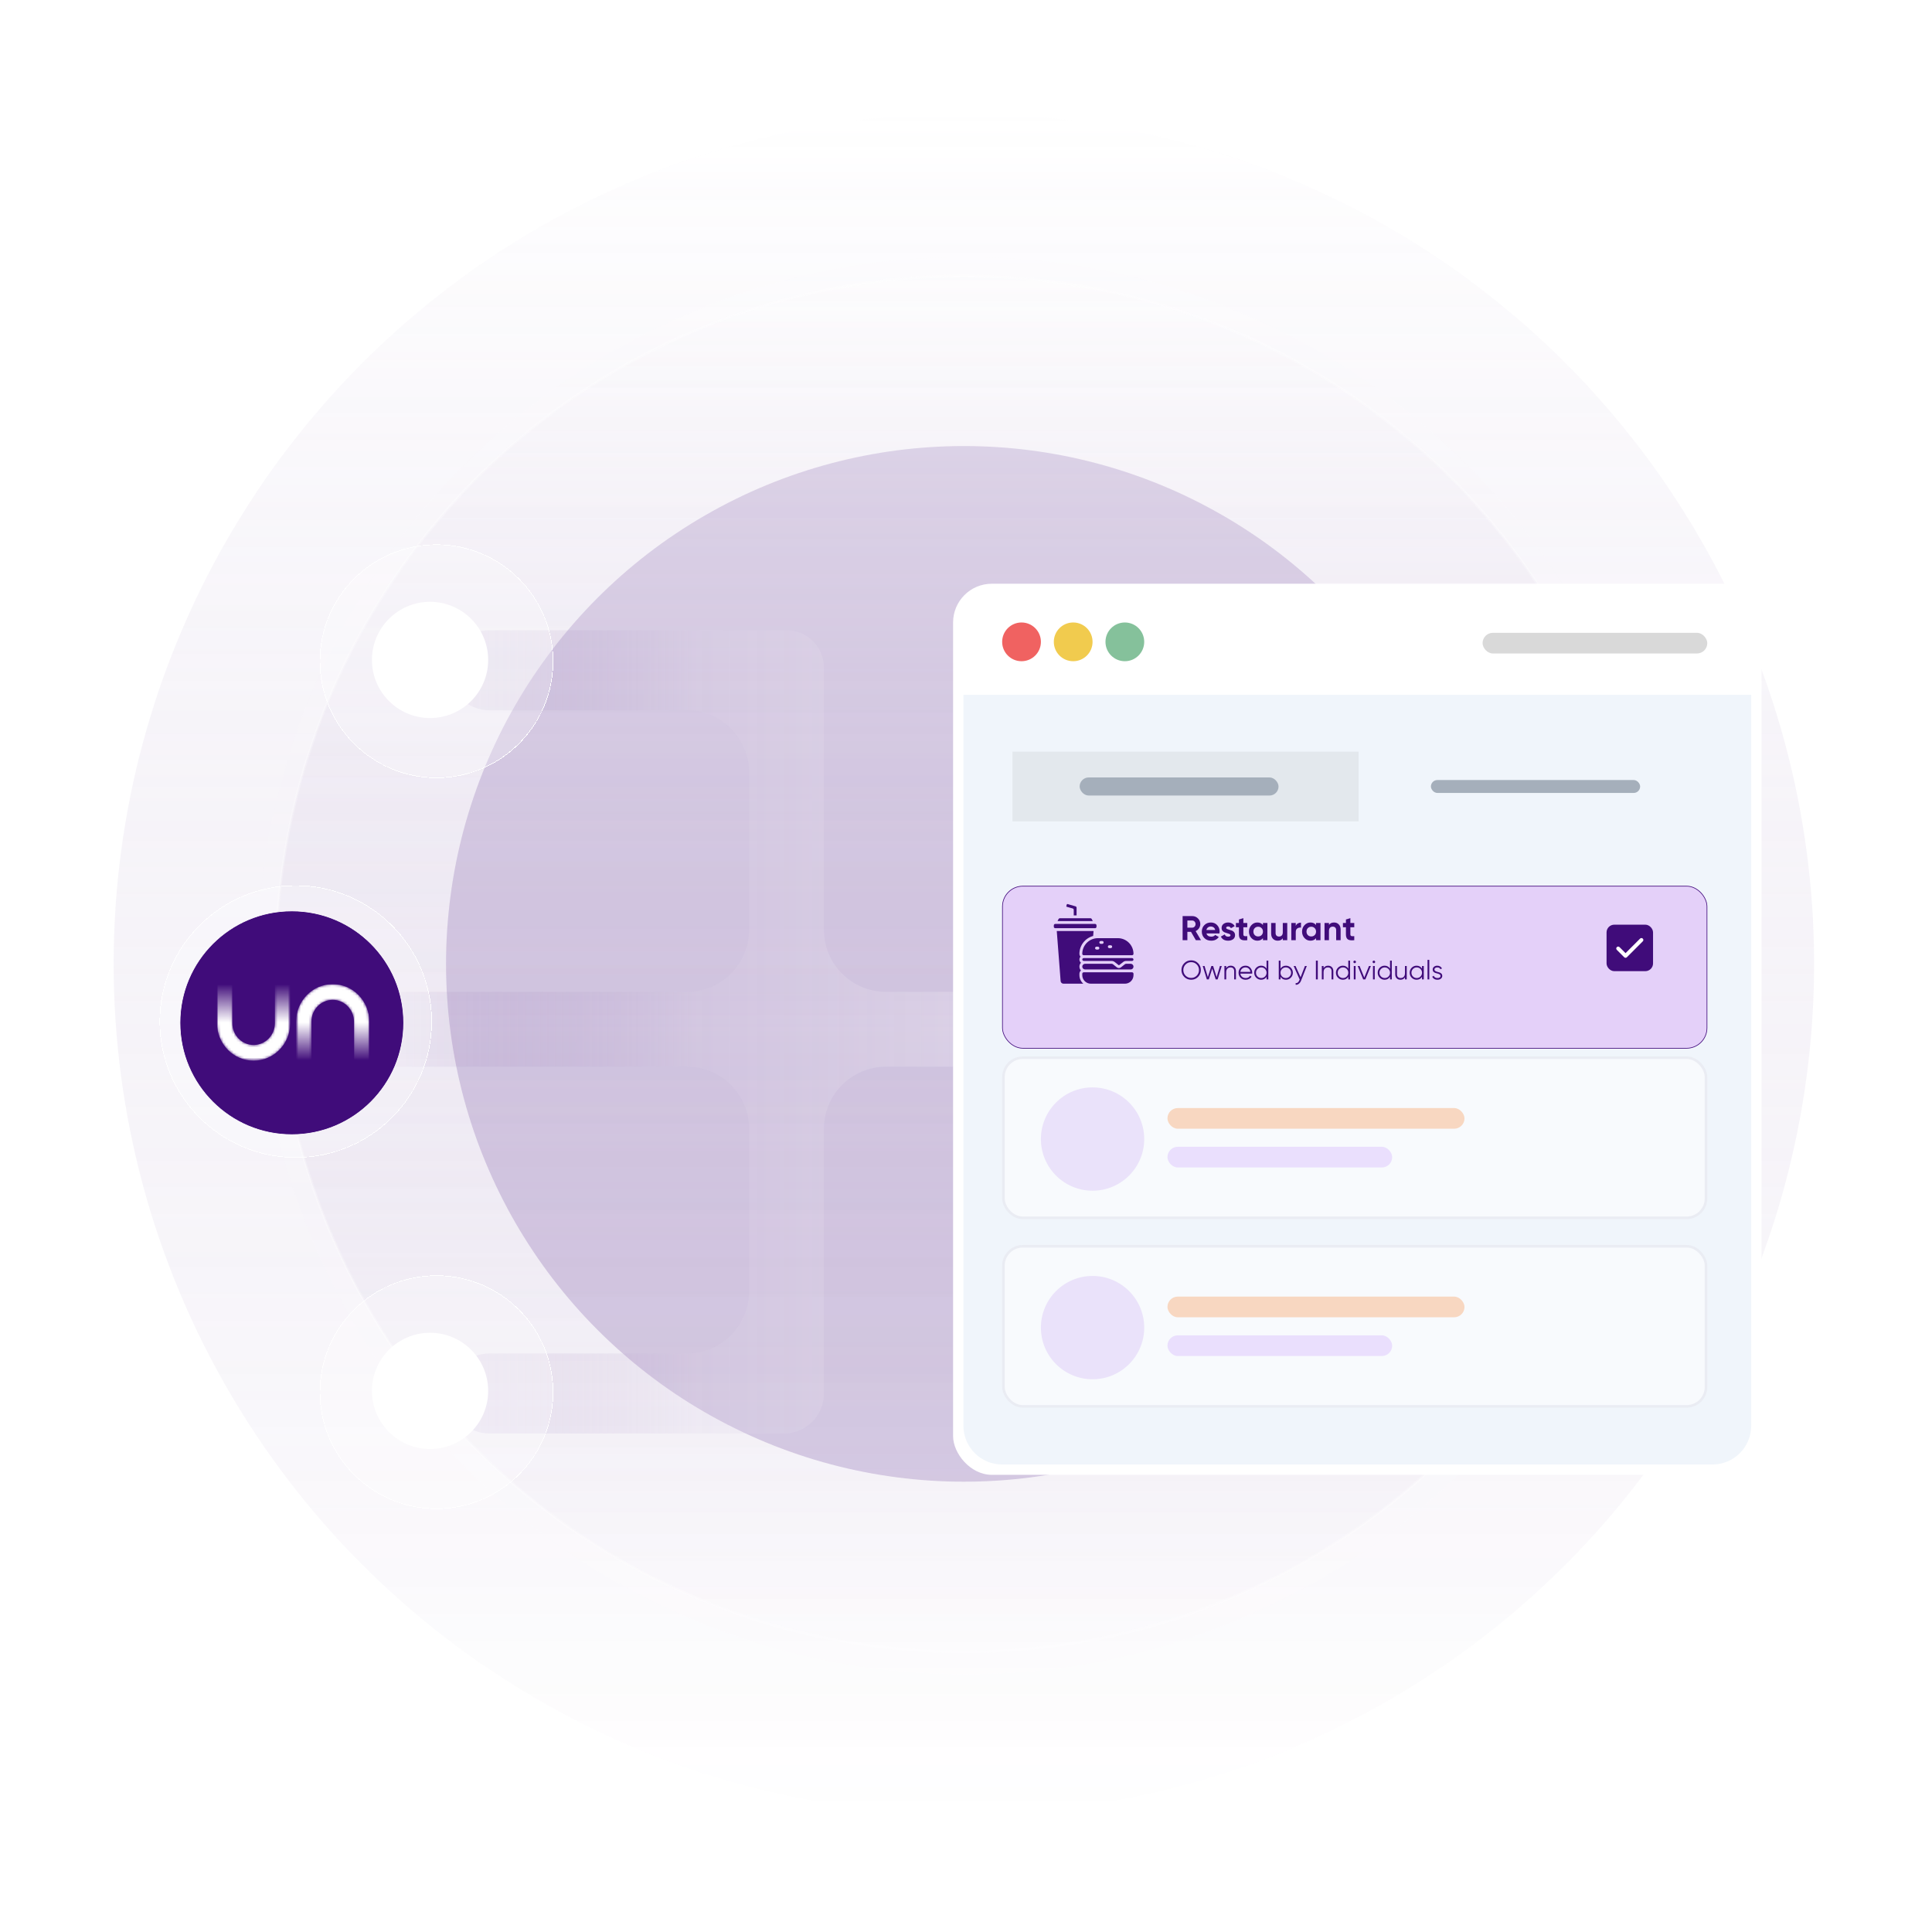 <svg width="748" height="748" viewBox="0 0 748 748" fill="none" xmlns="http://www.w3.org/2000/svg">
<rect width="748" height="748" fill="none"/>
<rect width="1728" height="1117" transform="translate(-935 -102)" fill="none"/>
<!--<rect x="-68" y="-102" width="861" height="1117" fill="url(#paint0_linear_0_1)"/>-->
<g opacity="0.75">
<g opacity="0.25" filter="url(#filter0_f_0_1)">
<circle cx="373.854" cy="373.854" r="274.314" fill="white"/>
</g>
<circle opacity="0.25" cx="373.176" cy="373.176" r="329.176" fill="url(#paint1_linear_0_1)"/>
<g opacity="0.25" filter="url(#filter1_f_0_1)">
<circle cx="373.177" cy="373.177" r="200.486" fill="#400C7A"/>
</g>
<circle opacity="0.25" cx="373.177" cy="373.176" r="266.363" fill="url(#paint2_linear_0_1)" stroke="white"/>
</g>
<g opacity="0.25" filter="url(#filter2_b_0_1)">
<path fill-rule="evenodd" clip-rule="evenodd" d="M189.5 244C180.94 244 174 250.94 174 259.5C174 268.06 180.94 275 189.5 275H266C279.255 275 290 285.745 290 299V360C290 373.255 279.255 384 266 384H136.5C128.492 384 122 390.492 122 398.5C122 406.508 128.492 413 136.5 413H266C279.255 413 290 423.745 290 437V500C290 513.255 279.255 524 266 524H189.5C180.94 524 174 530.94 174 539.5C174 548.06 180.94 555 189.5 555H303.5C312.06 555 319 548.06 319 539.5C319 539.33 318.997 539.16 318.992 538.991C318.997 538.828 319 538.664 319 538.5V437C319 423.745 329.745 413 343 413H388.5C396.508 413 403 406.508 403 398.5C403 390.492 396.508 384 388.5 384H343C329.745 384 319 373.255 319 360V259.501V259.5V259.499V258.5C319 250.492 312.508 244 304.5 244C304.335 244 304.172 244.003 304.008 244.008C303.84 244.003 303.67 244 303.5 244H189.5Z" fill="url(#paint3_linear_0_1)"/>
</g>
<rect x="369" y="226" width="313" height="345" rx="15" fill="white"/>
<path d="M373 269H678V552C678 560.284 671.284 567 663 567H388C379.716 567 373 560.284 373 552V269Z" fill="#F0F5FB"/>
<circle cx="395.5" cy="248.5" r="7.5" fill="#F06261"/>
<circle cx="415.5" cy="248.5" r="7.5" fill="#F1CB4E"/>
<circle cx="435.5" cy="248.5" r="7.5" fill="#85C19B"/>
<rect x="574" y="245" width="87" height="8" rx="4" fill="#D9D9D9"/>
<rect x="554" y="302" width="81" height="5" rx="2.5" fill="#A5AFBB"/>
<rect x="392" y="291" width="134" height="27" fill="#E3E8ED"/>
<rect x="418" y="301" width="77" height="7" rx="3.5" fill="#A5AFBB"/>
<g opacity="0.5">
<rect x="388.5" y="409.5" width="272" height="62" rx="7.5" fill="white" stroke="#E4E4EC"/>
<rect x="452" y="429" width="115" height="8" rx="4" fill="#FFBA87"/>
<rect x="452" y="444" width="87" height="8" rx="4" fill="#E3CAFF"/>
<circle cx="423" cy="441" r="20" fill="#E4D0F9"/>
</g>
<g opacity="0.5">
<rect x="388.5" y="482.5" width="272" height="62" rx="7.5" fill="white" stroke="#E4E4EC"/>
<rect x="452" y="502" width="115" height="8" rx="4" fill="#FFBA87"/>
<rect x="452" y="517" width="87" height="8" rx="4" fill="#E3CAFF"/>
<circle cx="423" cy="514" r="20" fill="#E4D0F9"/>
</g>
<g filter="url(#filter3_di_0_1)">
<rect x="388" y="336" width="273" height="63" rx="8" fill="#E4D0F9"/>
<rect x="388.125" y="336.125" width="272.75" height="62.75" rx="7.875" stroke="#400C7A" stroke-width="0.25"/>
</g>
<path d="M463.839 378.23C463.112 378.956 462.224 379.319 461.172 379.319C460.121 379.319 459.232 378.956 458.505 378.23C457.779 377.496 457.416 376.607 457.416 375.563C457.416 374.518 457.779 373.633 458.505 372.906C459.232 372.173 460.121 371.807 461.172 371.807C462.224 371.807 463.112 372.173 463.839 372.906C464.565 373.633 464.928 374.518 464.928 375.563C464.928 376.607 464.565 377.496 463.839 378.23ZM459.014 377.731C459.595 378.319 460.314 378.613 461.172 378.613C462.03 378.613 462.749 378.319 463.33 377.731C463.911 377.137 464.202 376.414 464.202 375.563C464.202 374.712 463.911 373.993 463.33 373.405C462.749 372.81 462.03 372.512 461.172 372.512C460.314 372.512 459.595 372.81 459.014 373.405C458.433 373.993 458.142 374.712 458.142 375.563C458.142 376.414 458.433 377.137 459.014 377.731ZM472.313 374.006H473.019L471.421 379.195H470.674L469.335 375.013L467.997 379.195H467.25L465.652 374.006H466.357L467.634 378.313L468.993 374.006H469.678L471.037 378.313L472.313 374.006ZM476.48 373.882C477.109 373.882 477.604 374.076 477.964 374.463C478.33 374.843 478.514 375.359 478.514 376.009V379.195H477.829V376.009C477.829 375.546 477.704 375.186 477.455 374.93C477.213 374.674 476.867 374.546 476.418 374.546C475.92 374.546 475.515 374.705 475.204 375.023C474.892 375.335 474.737 375.819 474.737 376.476V379.195H474.052V374.006H474.737V374.816C475.124 374.193 475.705 373.882 476.48 373.882ZM482.235 373.882C483.003 373.882 483.622 374.155 484.092 374.702C484.57 375.241 484.808 375.881 484.808 376.621C484.808 376.697 484.801 376.805 484.787 376.943H480.232C480.301 377.469 480.523 377.887 480.896 378.198C481.277 378.503 481.744 378.655 482.297 378.655C482.691 378.655 483.03 378.575 483.314 378.416C483.605 378.25 483.822 378.036 483.968 377.773L484.57 378.126C484.341 378.492 484.03 378.783 483.636 378.997C483.241 379.212 482.792 379.319 482.287 379.319C481.47 379.319 480.806 379.063 480.294 378.551C479.783 378.039 479.527 377.389 479.527 376.6C479.527 375.826 479.779 375.179 480.284 374.66C480.789 374.141 481.439 373.882 482.235 373.882ZM482.235 374.546C481.695 374.546 481.242 374.708 480.876 375.034C480.516 375.352 480.301 375.767 480.232 376.279H484.103C484.033 375.732 483.822 375.307 483.47 375.002C483.117 374.698 482.705 374.546 482.235 374.546ZM490.359 371.931H491.044V379.195H490.359V378.178C489.882 378.939 489.183 379.319 488.263 379.319C487.523 379.319 486.89 379.056 486.365 378.53C485.846 378.005 485.586 377.361 485.586 376.6C485.586 375.84 485.846 375.196 486.365 374.67C486.89 374.145 487.523 373.882 488.263 373.882C489.183 373.882 489.882 374.262 490.359 375.023V371.931ZM486.863 378.064C487.257 378.458 487.741 378.655 488.315 378.655C488.889 378.655 489.374 378.458 489.768 378.064C490.162 377.662 490.359 377.175 490.359 376.6C490.359 376.026 490.162 375.542 489.768 375.148C489.374 374.747 488.889 374.546 488.315 374.546C487.741 374.546 487.257 374.747 486.863 375.148C486.468 375.542 486.271 376.026 486.271 376.6C486.271 377.175 486.468 377.662 486.863 378.064ZM497.869 373.882C498.61 373.882 499.239 374.145 499.758 374.67C500.284 375.196 500.546 375.84 500.546 376.6C500.546 377.361 500.284 378.005 499.758 378.53C499.239 379.056 498.61 379.319 497.869 379.319C496.949 379.319 496.251 378.939 495.773 378.178V379.195H495.088V371.931H495.773V375.023C496.251 374.262 496.949 373.882 497.869 373.882ZM496.365 378.064C496.759 378.458 497.243 378.655 497.817 378.655C498.392 378.655 498.876 378.458 499.27 378.064C499.664 377.662 499.862 377.175 499.862 376.6C499.862 376.026 499.664 375.542 499.27 375.148C498.876 374.747 498.392 374.546 497.817 374.546C497.243 374.546 496.759 374.747 496.365 375.148C495.97 375.542 495.773 376.026 495.773 376.6C495.773 377.175 495.97 377.662 496.365 378.064ZM505.218 374.006H505.944L503.724 379.672C503.523 380.184 503.236 380.585 502.863 380.876C502.496 381.173 502.084 381.304 501.628 381.27V380.627C502.25 380.696 502.724 380.336 503.049 379.547L503.184 379.226L500.86 374.006H501.586L503.537 378.354L505.218 374.006ZM509.47 371.931H510.196V379.195H509.47V371.931ZM514.186 373.882C514.815 373.882 515.31 374.076 515.67 374.463C516.036 374.843 516.22 375.359 516.22 376.009V379.195H515.535V376.009C515.535 375.546 515.41 375.186 515.161 374.93C514.919 374.674 514.573 374.546 514.124 374.546C513.625 374.546 513.221 374.705 512.909 375.023C512.598 375.335 512.443 375.819 512.443 376.476V379.195H511.758V374.006H512.443V374.816C512.83 374.193 513.411 373.882 514.186 373.882ZM522.006 371.931H522.691V379.195H522.006V378.178C521.528 378.939 520.83 379.319 519.91 379.319C519.169 379.319 518.536 379.056 518.011 378.53C517.492 378.005 517.232 377.361 517.232 376.6C517.232 375.84 517.492 375.196 518.011 374.67C518.536 374.145 519.169 373.882 519.91 373.882C520.83 373.882 521.528 374.262 522.006 375.023V371.931ZM518.509 378.064C518.903 378.458 519.387 378.655 519.962 378.655C520.536 378.655 521.02 378.458 521.414 378.064C521.809 377.662 522.006 377.175 522.006 376.6C522.006 376.026 521.809 375.542 521.414 375.148C521.02 374.747 520.536 374.546 519.962 374.546C519.387 374.546 518.903 374.747 518.509 375.148C518.114 375.542 517.917 376.026 517.917 376.6C517.917 377.175 518.114 377.662 518.509 378.064ZM524.836 372.761C524.739 372.858 524.621 372.906 524.483 372.906C524.345 372.906 524.227 372.858 524.13 372.761C524.033 372.664 523.985 372.547 523.985 372.408C523.985 372.27 524.033 372.152 524.13 372.056C524.227 371.959 524.345 371.91 524.483 371.91C524.621 371.91 524.739 371.959 524.836 372.056C524.933 372.152 524.981 372.27 524.981 372.408C524.981 372.547 524.933 372.664 524.836 372.761ZM524.141 379.195V374.006H524.825V379.195H524.141ZM530.014 374.006H530.741L528.613 379.195H527.783L525.656 374.006H526.382L528.198 378.479L530.014 374.006ZM532.263 372.761C532.167 372.858 532.049 372.906 531.911 372.906C531.772 372.906 531.655 372.858 531.558 372.761C531.461 372.664 531.413 372.547 531.413 372.408C531.413 372.27 531.461 372.152 531.558 372.056C531.655 371.959 531.772 371.91 531.911 371.91C532.049 371.91 532.167 371.959 532.263 372.056C532.36 372.152 532.409 372.27 532.409 372.408C532.409 372.547 532.36 372.664 532.263 372.761ZM531.568 379.195V374.006H532.253V379.195H531.568ZM538.168 371.931H538.853V379.195H538.168V378.178C537.691 378.939 536.992 379.319 536.072 379.319C535.332 379.319 534.699 379.056 534.173 378.53C533.654 378.005 533.395 377.361 533.395 376.6C533.395 375.84 533.654 375.196 534.173 374.67C534.699 374.145 535.332 373.882 536.072 373.882C536.992 373.882 537.691 374.262 538.168 375.023V371.931ZM534.671 378.064C535.066 378.458 535.55 378.655 536.124 378.655C536.698 378.655 537.182 378.458 537.577 378.064C537.971 377.662 538.168 377.175 538.168 376.6C538.168 376.026 537.971 375.542 537.577 375.148C537.182 374.747 536.698 374.546 536.124 374.546C535.55 374.546 535.066 374.747 534.671 375.148C534.277 375.542 534.08 376.026 534.08 376.6C534.08 377.175 534.277 377.662 534.671 378.064ZM543.956 374.006H544.64V379.195H543.956V378.385C543.568 379.008 542.987 379.319 542.212 379.319C541.583 379.319 541.085 379.129 540.718 378.748C540.358 378.361 540.179 377.842 540.179 377.192V374.006H540.863V377.192C540.863 377.655 540.985 378.015 541.227 378.271C541.476 378.527 541.825 378.655 542.275 378.655C542.773 378.655 543.177 378.499 543.489 378.188C543.8 377.87 543.956 377.382 543.956 376.725V374.006ZM550.551 374.006H551.236V379.195H550.551V378.178C550.074 378.939 549.375 379.319 548.455 379.319C547.715 379.319 547.082 379.056 546.556 378.53C546.037 378.005 545.778 377.361 545.778 376.6C545.778 375.84 546.037 375.196 546.556 374.67C547.082 374.145 547.715 373.882 548.455 373.882C549.375 373.882 550.074 374.262 550.551 375.023V374.006ZM547.054 378.064C547.449 378.458 547.933 378.655 548.507 378.655C549.081 378.655 549.565 378.458 549.96 378.064C550.354 377.662 550.551 377.175 550.551 376.6C550.551 376.026 550.354 375.542 549.96 375.148C549.565 374.747 549.081 374.546 548.507 374.546C547.933 374.546 547.449 374.747 547.054 375.148C546.66 375.542 546.463 376.026 546.463 376.6C546.463 377.175 546.66 377.662 547.054 378.064ZM552.686 379.195V371.62H553.371V379.195H552.686ZM555.364 375.366C555.364 375.601 555.467 375.788 555.675 375.926C555.883 376.064 556.135 376.172 556.432 376.248C556.73 376.324 557.027 376.41 557.325 376.507C557.622 376.597 557.875 376.753 558.082 376.974C558.29 377.188 558.394 377.472 558.394 377.825C558.394 378.268 558.217 378.627 557.864 378.904C557.519 379.181 557.069 379.319 556.515 379.319C556.017 379.319 555.592 379.208 555.239 378.987C554.893 378.766 554.651 378.479 554.513 378.126L555.094 377.783C555.191 378.053 555.364 378.268 555.613 378.427C555.869 378.579 556.17 378.655 556.515 378.655C556.854 378.655 557.138 378.589 557.366 378.458C557.595 378.319 557.709 378.109 557.709 377.825C557.709 377.59 557.605 377.403 557.397 377.265C557.19 377.126 556.937 377.019 556.64 376.943C556.343 376.867 556.045 376.784 555.748 376.694C555.45 376.597 555.198 376.441 554.99 376.227C554.783 376.006 554.679 375.718 554.679 375.366C554.679 374.944 554.845 374.591 555.177 374.307C555.516 374.024 555.941 373.882 556.453 373.882C556.875 373.882 557.245 373.979 557.563 374.172C557.882 374.359 558.117 374.615 558.269 374.94L557.698 375.272C557.498 374.788 557.083 374.546 556.453 374.546C556.156 374.546 555.9 374.619 555.685 374.764C555.471 374.902 555.364 375.103 555.364 375.366Z" fill="#400C7A"/>
<path d="M462.991 364.012L461.11 360.77H459.709V364.012H457.868V354.674H461.603C462.466 354.674 463.2 354.976 463.805 355.581C464.41 356.186 464.712 356.915 464.712 357.769C464.712 358.347 464.547 358.885 464.218 359.383C463.889 359.872 463.453 360.241 462.911 360.49L464.979 364.012H462.991ZM459.709 356.395V359.156H461.603C461.95 359.156 462.248 359.023 462.497 358.756C462.746 358.48 462.871 358.151 462.871 357.769C462.871 357.386 462.746 357.062 462.497 356.795C462.248 356.528 461.95 356.395 461.603 356.395H459.709ZM467.098 361.384C467.329 362.22 467.957 362.638 468.979 362.638C469.638 362.638 470.136 362.416 470.474 361.971L471.861 362.772C471.203 363.723 470.233 364.199 468.953 364.199C467.85 364.199 466.965 363.866 466.298 363.199C465.631 362.532 465.297 361.691 465.297 360.677C465.297 359.672 465.626 358.836 466.284 358.169C466.943 357.493 467.788 357.155 468.819 357.155C469.798 357.155 470.603 357.493 471.234 358.169C471.874 358.845 472.195 359.681 472.195 360.677C472.195 360.899 472.172 361.135 472.128 361.384H467.098ZM467.072 360.05H470.474C470.376 359.596 470.171 359.258 469.86 359.036C469.557 358.814 469.211 358.703 468.819 358.703C468.357 358.703 467.974 358.823 467.672 359.063C467.37 359.294 467.169 359.623 467.072 360.05ZM474.723 359.236C474.723 359.414 474.839 359.561 475.07 359.677C475.31 359.783 475.599 359.881 475.937 359.97C476.275 360.05 476.613 360.157 476.951 360.29C477.289 360.415 477.574 360.628 477.805 360.931C478.045 361.233 478.165 361.611 478.165 362.065C478.165 362.749 477.907 363.279 477.391 363.652C476.884 364.017 476.248 364.199 475.483 364.199C474.114 364.199 473.18 363.67 472.682 362.612L474.176 361.771C474.372 362.349 474.808 362.638 475.483 362.638C476.097 362.638 476.404 362.447 476.404 362.065C476.404 361.887 476.284 361.744 476.044 361.638C475.813 361.522 475.528 361.42 475.19 361.331C474.852 361.242 474.514 361.131 474.176 360.997C473.838 360.864 473.549 360.655 473.309 360.37C473.078 360.077 472.962 359.712 472.962 359.276C472.962 358.618 473.202 358.102 473.682 357.729C474.172 357.346 474.776 357.155 475.497 357.155C476.039 357.155 476.533 357.28 476.978 357.529C477.422 357.769 477.774 358.116 478.032 358.569L476.564 359.37C476.351 358.916 475.995 358.689 475.497 358.689C475.274 358.689 475.088 358.738 474.936 358.836C474.794 358.934 474.723 359.067 474.723 359.236ZM482.892 358.996H481.384V361.771C481.384 362.002 481.442 362.171 481.558 362.278C481.674 362.385 481.842 362.447 482.065 362.465C482.287 362.474 482.563 362.469 482.892 362.451V364.012C481.709 364.146 480.873 364.035 480.384 363.679C479.904 363.323 479.663 362.687 479.663 361.771V358.996H478.503V357.342H479.663V355.994L481.384 355.474V357.342H482.892V358.996ZM488.967 357.342H490.688V364.012H488.967V363.225C488.451 363.875 487.726 364.199 486.792 364.199C485.903 364.199 485.138 363.861 484.497 363.185C483.866 362.5 483.55 361.664 483.55 360.677C483.55 359.69 483.866 358.858 484.497 358.182C485.138 357.497 485.903 357.155 486.792 357.155C487.726 357.155 488.451 357.48 488.967 358.129V357.342ZM485.791 362.038C486.138 362.385 486.579 362.558 487.112 362.558C487.646 362.558 488.086 362.385 488.433 362.038C488.789 361.682 488.967 361.229 488.967 360.677C488.967 360.126 488.789 359.677 488.433 359.33C488.086 358.974 487.646 358.796 487.112 358.796C486.579 358.796 486.138 358.974 485.791 359.33C485.445 359.677 485.271 360.126 485.271 360.677C485.271 361.229 485.445 361.682 485.791 362.038ZM496.651 357.342H498.372V364.012H496.651V363.265C496.233 363.888 495.57 364.199 494.663 364.199C493.934 364.199 493.329 363.955 492.849 363.465C492.377 362.976 492.141 362.3 492.141 361.438V357.342H493.863V361.224C493.863 361.669 493.983 362.011 494.223 362.251C494.463 362.483 494.783 362.598 495.183 362.598C495.628 362.598 495.984 362.46 496.251 362.185C496.517 361.909 496.651 361.495 496.651 360.944V357.342ZM501.669 358.489C501.829 358.062 502.092 357.742 502.456 357.529C502.83 357.315 503.243 357.208 503.697 357.208V359.13C503.172 359.067 502.701 359.174 502.283 359.45C501.874 359.725 501.669 360.183 501.669 360.824V364.012H499.948V357.342H501.669V358.489ZM509.526 357.342H511.247V364.012H509.526V363.225C509.01 363.875 508.285 364.199 507.351 364.199C506.462 364.199 505.697 363.861 505.056 363.185C504.425 362.5 504.109 361.664 504.109 360.677C504.109 359.69 504.425 358.858 505.056 358.182C505.697 357.497 506.462 357.155 507.351 357.155C508.285 357.155 509.01 357.48 509.526 358.129V357.342ZM506.35 362.038C506.697 362.385 507.137 362.558 507.671 362.558C508.205 362.558 508.645 362.385 508.992 362.038C509.348 361.682 509.526 361.229 509.526 360.677C509.526 360.126 509.348 359.677 508.992 359.33C508.645 358.974 508.205 358.796 507.671 358.796C507.137 358.796 506.697 358.974 506.35 359.33C506.003 359.677 505.83 360.126 505.83 360.677C505.83 361.229 506.003 361.682 506.35 362.038ZM516.516 357.155C517.245 357.155 517.846 357.4 518.317 357.889C518.797 358.378 519.038 359.054 519.038 359.917V364.012H517.317V360.13C517.317 359.685 517.196 359.347 516.956 359.116C516.716 358.876 516.396 358.756 515.996 358.756C515.551 358.756 515.195 358.894 514.928 359.17C514.662 359.445 514.528 359.859 514.528 360.41V364.012H512.807V357.342H514.528V358.089C514.946 357.466 515.609 357.155 516.516 357.155ZM524.323 358.996H522.815V361.771C522.815 362.002 522.873 362.171 522.988 362.278C523.104 362.385 523.273 362.447 523.495 362.465C523.718 362.474 523.994 362.469 524.323 362.451V364.012C523.14 364.146 522.304 364.035 521.814 363.679C521.334 363.323 521.094 362.687 521.094 361.771V358.996H519.933V357.342H521.094V355.994L522.815 355.474V357.342H524.323V358.996Z" fill="#400C7A"/>
<path d="M423.975 357.713H408.55C408.245 357.713 407.999 357.959 407.999 358.264V358.815C407.999 359.119 408.245 359.366 408.55 359.366H423.975C424.28 359.366 424.526 359.119 424.526 358.815V358.264C424.526 357.959 424.28 357.713 423.975 357.713Z" fill="#400C7A"/>
<path d="M422.684 355.813C422.639 355.721 422.569 355.644 422.482 355.59C422.395 355.536 422.294 355.508 422.192 355.508H410.332C410.229 355.508 410.129 355.536 410.042 355.59C409.955 355.644 409.885 355.721 409.839 355.813L409.44 356.61H423.083L422.684 355.813Z" fill="#400C7A"/>
<path d="M411.734 380.85H419.417C418.945 380.438 418.567 379.93 418.308 379.36C418.049 378.79 417.915 378.171 417.915 377.545V376.994C417.916 376.753 417.969 376.516 418.072 376.298C418.175 376.08 418.324 375.888 418.51 375.735C418.127 375.329 417.914 374.792 417.915 374.234C417.916 373.675 418.132 373.139 418.517 372.735C418.349 372.6 418.209 372.433 418.107 372.243C418.004 372.053 417.941 371.844 417.921 371.629C417.902 371.404 417.93 371.177 418.003 370.963C418.077 370.749 418.194 370.552 418.347 370.386C418.07 370.084 417.916 369.69 417.915 369.281C417.918 367.704 418.44 366.172 419.402 364.922C420.364 363.672 421.711 362.775 423.235 362.368L423.381 360.466H409.144L410.636 379.833C410.658 380.109 410.783 380.367 410.986 380.555C411.19 380.744 411.456 380.849 411.734 380.85Z" fill="#400C7A"/>
<path d="M438.849 376.993C438.849 376.847 438.791 376.707 438.688 376.604C438.585 376.501 438.445 376.443 438.298 376.443H419.567C419.421 376.443 419.281 376.501 419.178 376.604C419.074 376.707 419.016 376.847 419.016 376.993V377.544C419.017 378.421 419.366 379.261 419.985 379.881C420.605 380.5 421.445 380.849 422.322 380.85H435.544C436.42 380.849 437.261 380.5 437.88 379.881C438.5 379.261 438.848 378.421 438.849 377.544V376.993Z" fill="#400C7A"/>
<path d="M416.815 354.406V351.431C416.815 351.312 416.776 351.195 416.704 351.1C416.632 351.004 416.531 350.935 416.416 350.902L413.289 350.007C413.237 349.993 413.181 350 413.133 350.026C413.086 350.052 413.05 350.096 413.035 350.148L412.845 350.812C412.83 350.865 412.837 350.921 412.863 350.969C412.89 351.016 412.934 351.052 412.987 351.067L415.317 351.732C415.431 351.766 415.532 351.835 415.603 351.931C415.675 352.026 415.713 352.142 415.713 352.262V354.406H416.815Z" fill="#400C7A"/>
<path d="M437.748 373.138H436.05C435.847 373.138 435.651 373.207 435.492 373.333L434.031 374.5C433.796 374.689 433.504 374.792 433.203 374.792C432.901 374.792 432.609 374.689 432.374 374.5L430.913 373.333C430.754 373.207 430.558 373.138 430.355 373.138H420.118C419.826 373.138 419.546 373.254 419.339 373.461C419.132 373.667 419.016 373.948 419.016 374.24C419.016 374.532 419.132 374.812 419.339 375.019C419.546 375.226 419.826 375.342 420.118 375.342H437.748C438.04 375.342 438.32 375.226 438.527 375.019C438.733 374.812 438.849 374.532 438.849 374.24C438.849 373.948 438.733 373.667 438.527 373.461C438.32 373.254 438.04 373.138 437.748 373.138Z" fill="#400C7A"/>
<path d="M432.789 363.221H425.076C423.47 363.223 421.929 363.862 420.793 364.998C419.657 366.134 419.018 367.674 419.016 369.281C419.016 369.427 419.074 369.567 419.178 369.67C419.281 369.774 419.421 369.832 419.567 369.832H438.298C438.445 369.832 438.585 369.774 438.688 369.67C438.791 369.567 438.849 369.427 438.849 369.281C438.847 367.674 438.208 366.134 437.072 364.998C435.936 363.862 434.396 363.223 432.789 363.221ZM425.076 367.628H424.526C424.379 367.628 424.239 367.57 424.136 367.467C424.033 367.363 423.975 367.223 423.975 367.077C423.975 366.931 424.033 366.791 424.136 366.688C424.239 366.584 424.379 366.526 424.526 366.526H425.076C425.223 366.526 425.363 366.584 425.466 366.688C425.569 366.791 425.627 366.931 425.627 367.077C425.627 367.223 425.569 367.363 425.466 367.467C425.363 367.57 425.223 367.628 425.076 367.628ZM426.729 365.424H426.178C426.032 365.424 425.892 365.366 425.789 365.263C425.685 365.16 425.627 365.02 425.627 364.874C425.627 364.727 425.685 364.587 425.789 364.484C425.892 364.381 426.032 364.323 426.178 364.323H426.729C426.875 364.323 427.015 364.381 427.119 364.484C427.222 364.587 427.28 364.727 427.28 364.874C427.28 365.02 427.222 365.16 427.119 365.263C427.015 365.366 426.875 365.424 426.729 365.424ZM430.035 367.077H429.484C429.338 367.077 429.198 367.019 429.094 366.916C428.991 366.813 428.933 366.672 428.933 366.526C428.933 366.38 428.991 366.24 429.094 366.137C429.198 366.033 429.338 365.975 429.484 365.975H430.035C430.181 365.975 430.321 366.033 430.424 366.137C430.528 366.24 430.586 366.38 430.586 366.526C430.586 366.672 430.528 366.813 430.424 366.916C430.321 367.019 430.181 367.077 430.035 367.077Z" fill="#400C7A"/>
<path d="M419.568 370.934C419.497 370.933 419.427 370.947 419.361 370.974C419.295 371.001 419.236 371.042 419.186 371.092C419.126 371.149 419.08 371.218 419.052 371.295C419.023 371.372 419.013 371.454 419.021 371.536C419.044 371.679 419.119 371.809 419.231 371.901C419.343 371.993 419.485 372.041 419.63 372.036H430.356C430.809 372.036 431.247 372.19 431.601 372.472L433.062 373.638C433.102 373.67 433.152 373.688 433.204 373.688C433.255 373.688 433.305 373.67 433.345 373.638L434.805 372.473C435.159 372.191 435.598 372.037 436.05 372.036H438.299C438.37 372.036 438.441 372.023 438.506 371.996C438.572 371.968 438.631 371.928 438.681 371.878C438.74 371.822 438.786 371.753 438.814 371.676C438.843 371.6 438.854 371.518 438.846 371.437C438.824 371.293 438.749 371.163 438.637 371.07C438.525 370.978 438.383 370.929 438.238 370.934H419.568Z" fill="#400C7A"/>
<rect x="622.5" y="358.5" width="17" height="17" rx="2.5" fill="#400C7A" stroke="#400C7A"/>
<path d="M636.025 363.4C635.725 363.1 635.275 363.1 634.975 363.4L629.35 369.025L627.025 366.7C626.725 366.4 626.275 366.4 625.975 366.7C625.675 367 625.675 367.45 625.975 367.75L628.825 370.6C628.975 370.75 629.125 370.825 629.35 370.825C629.575 370.825 629.725 370.75 629.875 370.6L636.025 364.45C636.325 364.15 636.325 363.7 636.025 363.4Z" fill="white"/>
<g filter="url(#filter4_bd_0_1)">
<circle cx="167" cy="256" r="45" fill="white" fill-opacity="0.25" shape-rendering="crispEdges"/>
<circle cx="167" cy="256" r="45.125" stroke="white" stroke-width="0.25" shape-rendering="crispEdges"/>
</g>
<circle cx="166.5" cy="255.5" r="22.5" fill="white"/>
<g filter="url(#filter5_bd_0_1)">
<circle cx="167" cy="539" r="45" fill="white" fill-opacity="0.25" shape-rendering="crispEdges"/>
<circle cx="167" cy="539" r="45.125" stroke="white" stroke-width="0.25" shape-rendering="crispEdges"/>
</g>
<circle cx="166.5" cy="538.5" r="22.5" fill="white"/>
<g filter="url(#filter6_bd_0_1)">
<circle cx="112.5" cy="395.5" r="52.5" fill="white" fill-opacity="0.25" shape-rendering="crispEdges"/>
<circle cx="112.5" cy="395.5" r="52.625" stroke="white" stroke-width="0.25" shape-rendering="crispEdges"/>
</g>
<circle cx="112.991" cy="395.991" r="43.303" fill="#400C7A" stroke="white" stroke-width="0.25"/>
<mask id="mask0_0_1" style="mask-type:luminance" maskUnits="userSpaceOnUse" x="84" y="381" width="29" height="30">
<path d="M112.386 381H84V410.685H112.386V381Z" fill="white"/>
</mask>
<g mask="url(#mask0_0_1)">
<mask id="mask1_0_1" style="mask-type:luminance" maskUnits="userSpaceOnUse" x="84" y="381" width="29" height="30">
<path d="M106.431 381.019V396.133C106.431 400.789 102.734 404.578 98.191 404.578C93.648 404.578 89.951 400.789 89.951 396.133V381.019H84.018V396.133C84.018 404.145 90.378 410.664 98.191 410.664C106.005 410.664 112.365 404.149 112.365 396.137V381.019H106.431Z" fill="white"/>
</mask>
<g mask="url(#mask1_0_1)">
<path d="M106.431 381.019V396.133C106.431 400.789 102.734 404.578 98.191 404.578C93.648 404.578 89.951 400.789 89.951 396.133V381.019H84.018V396.133C84.018 404.145 90.378 410.664 98.191 410.664C106.005 410.664 112.365 404.149 112.365 396.137V381.019" fill="url(#paint4_linear_0_1)"/>
</g>
</g>
<mask id="mask2_0_1" style="mask-type:luminance" maskUnits="userSpaceOnUse" x="114" y="381" width="29" height="30">
<path d="M142.998 381H114.608V410.685H142.998V381Z" fill="white"/>
</mask>
<g mask="url(#mask2_0_1)">
<mask id="mask3_0_1" style="mask-type:luminance" maskUnits="userSpaceOnUse" x="114" y="381" width="29" height="30">
<path d="M114.634 395.547V410.66H120.568V395.547C120.568 390.89 124.265 387.101 128.808 387.101C133.351 387.101 137.048 390.89 137.048 395.547V410.66H142.981V395.547C142.981 387.534 136.621 381.019 128.808 381.019C120.995 381.019 114.634 387.534 114.634 395.547Z" fill="white"/>
</mask>
<g mask="url(#mask3_0_1)">
<path d="M114.634 395.547V410.66H120.568V395.547C120.568 390.89 124.265 387.101 128.808 387.101C133.351 387.101 137.048 390.89 137.048 395.547V410.66H142.981V395.547C142.981 387.534 136.621 381.019 128.808 381.019C120.995 381.019 114.634 387.534 114.634 395.547Z" fill="url(#paint5_linear_0_1)"/>
</g>
</g>
<defs>
<filter id="filter0_f_0_1" x="0.04" y="0.04" width="747.627" height="747.627" filterUnits="userSpaceOnUse" color-interpolation-filters="sRGB">
<feFlood flood-opacity="0" result="BackgroundImageFix"/>
<feBlend mode="normal" in="SourceGraphic" in2="BackgroundImageFix" result="shape"/>
<feGaussianBlur stdDeviation="49.75" result="effect1_foregroundBlur_0_1"/>
</filter>
<filter id="filter1_f_0_1" x="73.191" y="73.191" width="599.972" height="599.972" filterUnits="userSpaceOnUse" color-interpolation-filters="sRGB">
<feFlood flood-opacity="0" result="BackgroundImageFix"/>
<feBlend mode="normal" in="SourceGraphic" in2="BackgroundImageFix" result="shape"/>
<feGaussianBlur stdDeviation="49.75" result="effect1_foregroundBlur_0_1"/>
</filter>
<filter id="filter2_b_0_1" x="28" y="150" width="469" height="499" filterUnits="userSpaceOnUse" color-interpolation-filters="sRGB">
<feFlood flood-opacity="0" result="BackgroundImageFix"/>
<feGaussianBlur in="BackgroundImageFix" stdDeviation="47"/>
<feComposite in2="SourceAlpha" operator="in" result="effect1_backgroundBlur_0_1"/>
<feBlend mode="normal" in="SourceGraphic" in2="effect1_backgroundBlur_0_1" result="shape"/>
</filter>
<filter id="filter3_di_0_1" x="385.035" y="336" width="278.929" height="68.929" filterUnits="userSpaceOnUse" color-interpolation-filters="sRGB">
<feFlood flood-opacity="0" result="BackgroundImageFix"/>
<feColorMatrix in="SourceAlpha" type="matrix" values="0 0 0 0 0 0 0 0 0 0 0 0 0 0 0 0 0 0 127 0" result="hardAlpha"/>
<feOffset dy="2.965"/>
<feGaussianBlur stdDeviation="1.482"/>
<feComposite in2="hardAlpha" operator="out"/>
<feColorMatrix type="matrix" values="0 0 0 0 0 0 0 0 0 0 0 0 0 0 0 0 0 0 0.1 0"/>
<feBlend mode="normal" in2="BackgroundImageFix" result="effect1_dropShadow_0_1"/>
<feBlend mode="normal" in="SourceGraphic" in2="effect1_dropShadow_0_1" result="shape"/>
<feColorMatrix in="SourceAlpha" type="matrix" values="0 0 0 0 0 0 0 0 0 0 0 0 0 0 0 0 0 0 127 0" result="hardAlpha"/>
<feOffset dy="4"/>
<feGaussianBlur stdDeviation="7.041"/>
<feComposite in2="hardAlpha" operator="arithmetic" k2="-1" k3="1"/>
<feColorMatrix type="matrix" values="0 0 0 0 0.565 0 0 0 0 0.012 0 0 0 0 0.871 0 0 0 0.2 0"/>
<feBlend mode="normal" in2="shape" result="effect2_innerShadow_0_1"/>
</filter>
<filter id="filter4_bd_0_1" x="-178.25" y="-89.25" width="690.5" height="690.5" filterUnits="userSpaceOnUse" color-interpolation-filters="sRGB">
<feFlood flood-opacity="0" result="BackgroundImageFix"/>
<feGaussianBlur in="BackgroundImageFix" stdDeviation="150"/>
<feComposite in2="SourceAlpha" operator="in" result="effect1_backgroundBlur_0_1"/>
<feColorMatrix in="SourceAlpha" type="matrix" values="0 0 0 0 0 0 0 0 0 0 0 0 0 0 0 0 0 0 127 0" result="hardAlpha"/>
<feOffset dx="2"/>
<feGaussianBlur stdDeviation="2.9"/>
<feComposite in2="hardAlpha" operator="out"/>
<feColorMatrix type="matrix" values="0 0 0 0 0 0 0 0 0 0 0 0 0 0 0 0 0 0 0.14 0"/>
<feBlend mode="normal" in2="effect1_backgroundBlur_0_1" result="effect2_dropShadow_0_1"/>
<feBlend mode="normal" in="SourceGraphic" in2="effect2_dropShadow_0_1" result="shape"/>
</filter>
<filter id="filter5_bd_0_1" x="-178.25" y="193.75" width="690.5" height="690.5" filterUnits="userSpaceOnUse" color-interpolation-filters="sRGB">
<feFlood flood-opacity="0" result="BackgroundImageFix"/>
<feGaussianBlur in="BackgroundImageFix" stdDeviation="150"/>
<feComposite in2="SourceAlpha" operator="in" result="effect1_backgroundBlur_0_1"/>
<feColorMatrix in="SourceAlpha" type="matrix" values="0 0 0 0 0 0 0 0 0 0 0 0 0 0 0 0 0 0 127 0" result="hardAlpha"/>
<feOffset dx="2"/>
<feGaussianBlur stdDeviation="2.9"/>
<feComposite in2="hardAlpha" operator="out"/>
<feColorMatrix type="matrix" values="0 0 0 0 0 0 0 0 0 0 0 0 0 0 0 0 0 0 0.14 0"/>
<feBlend mode="normal" in2="effect1_backgroundBlur_0_1" result="effect2_dropShadow_0_1"/>
<feBlend mode="normal" in="SourceGraphic" in2="effect2_dropShadow_0_1" result="shape"/>
</filter>
<filter id="filter6_bd_0_1" x="-240.25" y="42.75" width="705.5" height="705.5" filterUnits="userSpaceOnUse" color-interpolation-filters="sRGB">
<feFlood flood-opacity="0" result="BackgroundImageFix"/>
<feGaussianBlur in="BackgroundImageFix" stdDeviation="150"/>
<feComposite in2="SourceAlpha" operator="in" result="effect1_backgroundBlur_0_1"/>
<feColorMatrix in="SourceAlpha" type="matrix" values="0 0 0 0 0 0 0 0 0 0 0 0 0 0 0 0 0 0 127 0" result="hardAlpha"/>
<feOffset dx="2"/>
<feGaussianBlur stdDeviation="2.9"/>
<feComposite in2="hardAlpha" operator="out"/>
<feColorMatrix type="matrix" values="0 0 0 0 0 0 0 0 0 0 0 0 0 0 0 0 0 0 0.14 0"/>
<feBlend mode="normal" in2="effect1_backgroundBlur_0_1" result="effect2_dropShadow_0_1"/>
<feBlend mode="normal" in="SourceGraphic" in2="effect2_dropShadow_0_1" result="shape"/>
</filter>
<linearGradient id="paint0_linear_0_1" x1="362.5" y1="-102" x2="362.5" y2="1015" gradientUnits="userSpaceOnUse">
<stop stop-color="#9003DE"/>
<stop offset="1" stop-color="#400C7A"/>
</linearGradient>
<linearGradient id="paint1_linear_0_1" x1="373.176" y1="44" x2="373.176" y2="702.353" gradientUnits="userSpaceOnUse">
<stop stop-color="white"/>
<stop offset="1" stop-color="#400C7A" stop-opacity="0"/>
</linearGradient>
<linearGradient id="paint2_linear_0_1" x1="373.177" y1="106.313" x2="373.177" y2="640.039" gradientUnits="userSpaceOnUse">
<stop stop-color="white"/>
<stop offset="1" stop-color="#400C7A" stop-opacity="0"/>
</linearGradient>
<linearGradient id="paint3_linear_0_1" x1="403" y1="399.5" x2="122" y2="399.5" gradientUnits="userSpaceOnUse">
<stop stop-color="white"/>
<stop offset="0.48" stop-color="#D9CEE4" stop-opacity="0.8"/>
<stop offset="1" stop-color="#400C7A" stop-opacity="0"/>
</linearGradient>
<linearGradient id="paint4_linear_0_1" x1="98.191" y1="410.664" x2="98.191" y2="381.019" gradientUnits="userSpaceOnUse">
<stop offset="0.5" stop-color="white"/>
<stop offset="1" stop-color="white" stop-opacity="0"/>
</linearGradient>
<linearGradient id="paint5_linear_0_1" x1="128.808" y1="381.019" x2="128.808" y2="410.66" gradientUnits="userSpaceOnUse">
<stop offset="0.5" stop-color="white"/>
<stop offset="1" stop-color="white" stop-opacity="0"/>
</linearGradient>
</defs>
</svg>
